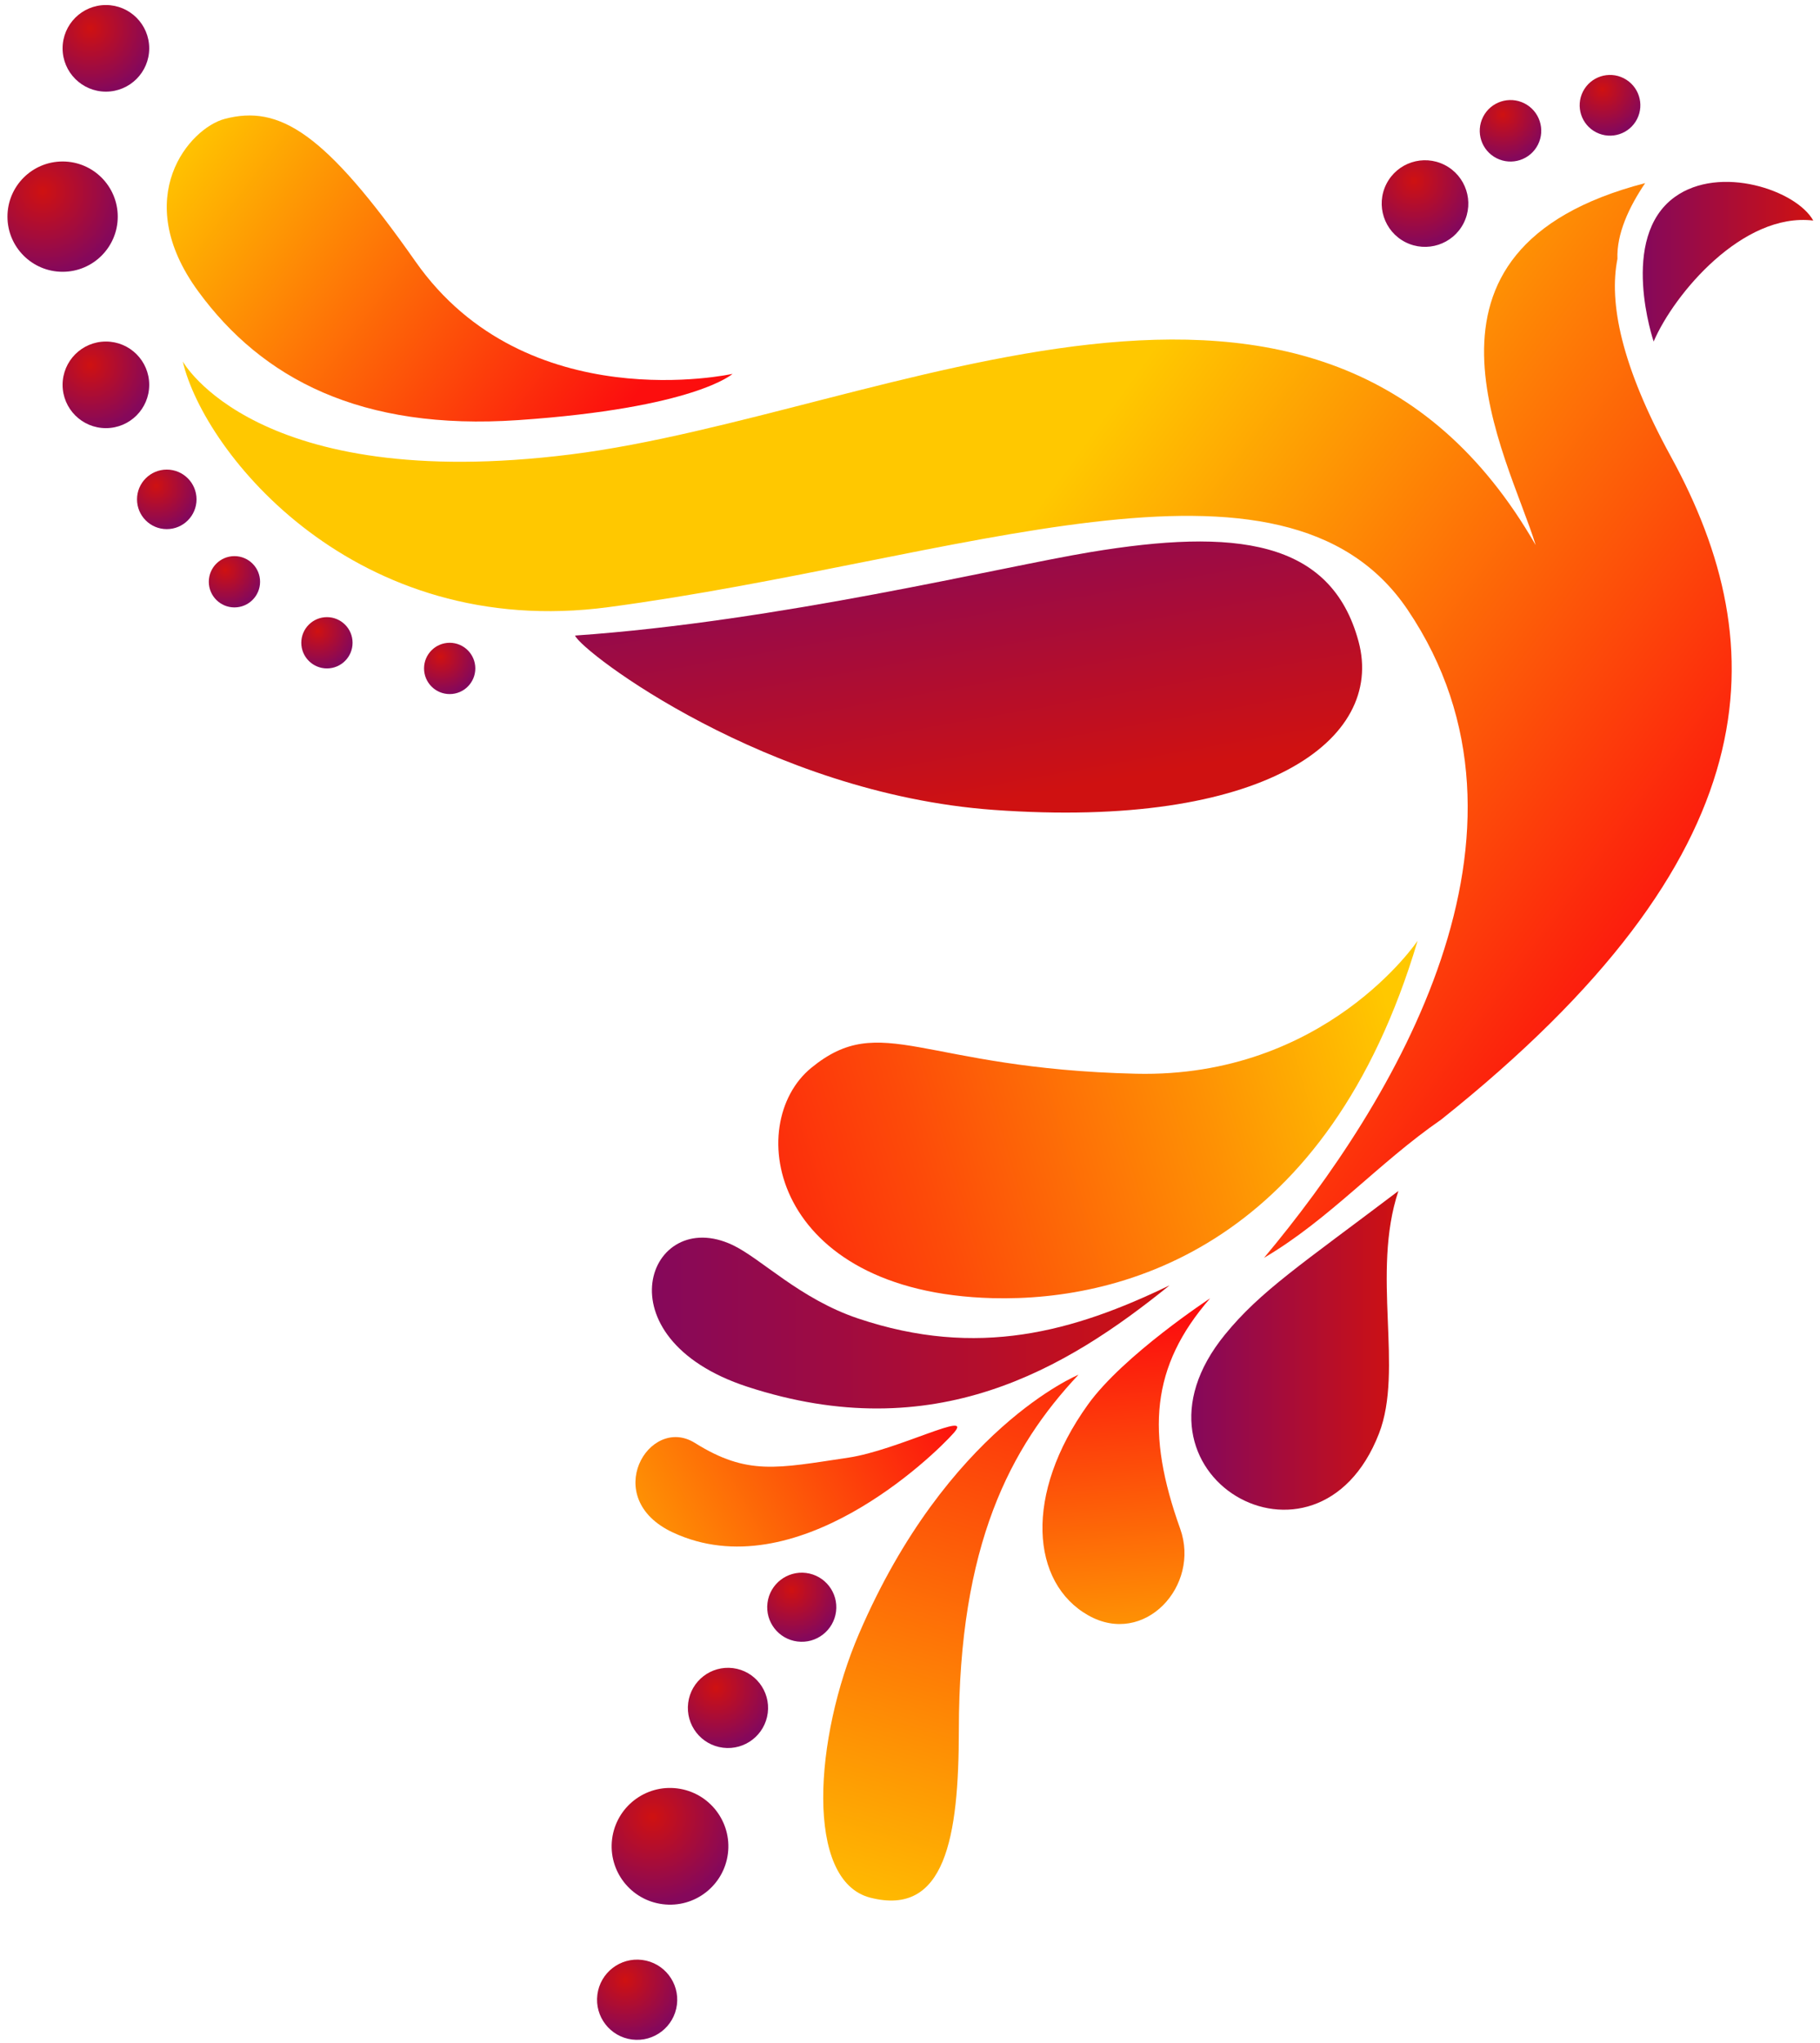 <svg width="229" height="257" viewBox="0 0 229 257" fill="none" xmlns="http://www.w3.org/2000/svg">
<path d="M72.357 79.959C73.1 81.942 96.518 99.836 125.038 101.894C158.971 104.345 174.283 93.121 170.938 80.703C167.468 67.833 155.326 66.457 137.22 69.459C125.825 71.347 97.929 78.186 72.357 79.959Z" fill="url(#paint0_linear_10_2113)"/>
<path d="M178.367 118.365C178.367 118.365 166.785 135.642 142.944 135.086C115.937 134.454 110.935 127.097 102.081 134.342C93.454 141.398 97.004 162.576 124.868 163.32C141.821 163.771 167.103 156.251 178.367 118.365Z" fill="url(#paint1_linear_10_2113)"/>
<path d="M28.272 14.96C23.866 16.121 16.303 24.822 24.927 36.634C32.976 47.654 45.403 54.204 65.178 52.856C87.469 51.336 92.174 47.036 92.174 47.036C92.174 47.036 66.242 52.794 52.295 32.925C40.904 16.694 35.184 13.138 28.272 14.96Z" fill="url(#paint2_linear_10_2113)"/>
<path d="M208.069 42.967C208.069 42.967 203.63 29.915 210.724 24.786C216.402 20.68 226.036 23.941 228.15 27.747C219.271 26.69 210.632 36.988 208.069 42.967Z" fill="url(#paint3_linear_10_2113)"/>
<path d="M92.173 156.634C95.772 158.335 100.61 163.402 107.961 165.875C123.01 170.936 135.084 167.547 147.158 161.71C134.155 172.236 117.597 182.164 94.031 174.465C75.269 168.336 81.562 151.614 92.173 156.634Z" fill="url(#paint4_linear_10_2113)"/>
<path d="M152.265 163.34C152.265 163.34 141.325 170.52 136.884 176.715C128.801 187.984 129.716 199.159 136.94 203.233C143.999 207.212 151.065 199.513 148.498 192.338C144.187 180.291 144.788 171.918 152.265 163.34Z" fill="url(#paint5_linear_10_2113)"/>
<path d="M135.7 172.957C135.7 172.957 119.168 179.732 108.08 205.548C102.46 218.62 101.23 236.629 109.506 238.747C118.922 241.157 120.641 231.204 120.646 217.671C120.657 194.346 127.097 182.107 135.7 172.957Z" fill="url(#paint6_linear_10_2113)"/>
<path d="M87.436 181.536C81.671 177.936 75.411 188.486 84.67 192.802C100.077 199.979 117.442 183.184 120.003 180.281C122.623 177.304 112.933 182.46 106.747 183.386C97.772 184.725 94.056 185.673 87.436 181.536Z" fill="url(#paint7_linear_10_2113)"/>
<path d="M177.118 76.719C196.058 104.801 175.349 138.78 159.044 158.249C159.044 158.249 159.046 158.249 159.046 158.248C167.272 153.409 173.414 146.327 181.339 140.852C222.95 107.67 223.432 81.538 210.236 57.436C203.954 45.965 202.426 38.047 203.513 32.571C203.397 29.429 204.946 26.079 207.001 23.037C174.809 31.396 189.74 57.222 193.227 68.582C166.105 21.397 111.417 52.222 71.787 57.175C32.157 62.13 22.994 45.473 22.994 45.473C25.718 57.052 44.724 80.632 76.57 76.383C120.579 70.511 161.522 53.597 177.118 76.719Z" fill="url(#paint8_linear_10_2113)"/>
<path d="M154.127 167.906C139.821 185.438 165.713 200.405 173.507 180.36C176.646 172.286 172.503 160.234 175.953 149.836C163.716 159.098 158.604 162.419 154.127 167.906Z" fill="url(#paint9_linear_10_2113)"/>
<path d="M176.836 30.469C179.517 31.829 182.798 30.759 184.161 28.076C185.521 25.392 184.449 22.113 181.768 20.751C179.084 19.39 175.804 20.46 174.441 23.144C173.082 25.826 174.153 29.107 176.836 30.469Z" fill="url(#paint10_radial_10_2113)"/>
<path d="M188.308 19.906C190.212 20.873 192.542 20.113 193.508 18.207C194.475 16.303 193.716 13.973 191.811 13.006C189.905 12.039 187.573 12.799 186.607 14.706C185.64 16.61 186.401 18.941 188.308 19.906Z" fill="url(#paint11_radial_10_2113)"/>
<path d="M18.775 48.417C18.775 51.425 16.335 53.865 13.326 53.865C10.318 53.865 7.877 51.425 7.877 48.417C7.877 45.406 10.318 42.969 13.326 42.969C16.335 42.969 18.775 45.406 18.775 48.417Z" fill="url(#paint12_radial_10_2113)"/>
<path d="M18.775 6.082C18.775 9.091 16.335 11.53 13.326 11.53C10.318 11.53 7.877 9.091 7.877 6.082C7.877 3.071 10.318 0.633 13.326 0.633C16.335 0.633 18.775 3.071 18.775 6.082Z" fill="url(#paint13_radial_10_2113)"/>
<path d="M14.815 27.257C14.815 31.087 11.71 34.194 7.88 34.194C4.046 34.194 0.939 31.087 0.939 27.257C0.939 23.424 4.046 20.316 7.88 20.316C11.71 20.317 14.815 23.425 14.815 27.257Z" fill="url(#paint14_radial_10_2113)"/>
<path d="M24.728 62.825C24.728 64.893 23.052 66.57 20.985 66.57C18.917 66.57 17.24 64.893 17.24 62.825C17.24 60.757 18.917 59.08 20.985 59.08C23.052 59.08 24.728 60.757 24.728 62.825Z" fill="url(#paint15_radial_10_2113)"/>
<path d="M32.723 73.194C32.723 74.973 31.279 76.419 29.497 76.419C27.716 76.419 26.273 74.973 26.273 73.194C26.273 71.413 27.716 69.967 29.497 69.967C31.279 69.967 32.723 71.413 32.723 73.194Z" fill="url(#paint16_radial_10_2113)"/>
<path d="M44.362 80.868C44.362 82.65 42.918 84.094 41.137 84.094C39.355 84.094 37.91 82.65 37.91 80.868C37.91 79.089 39.355 77.643 41.137 77.643C42.918 77.643 44.362 79.089 44.362 80.868Z" fill="url(#paint17_radial_10_2113)"/>
<path d="M59.806 84.095C59.806 85.878 58.361 87.322 56.58 87.322C54.798 87.322 53.355 85.878 53.355 84.095C53.355 82.314 54.798 80.869 56.58 80.869C58.361 80.869 59.806 82.314 59.806 84.095Z" fill="url(#paint18_radial_10_2113)"/>
<path d="M91.588 233.208C91.077 237.233 87.401 240.08 83.382 239.567C79.356 239.06 76.509 235.382 77.018 231.361C77.529 227.34 81.204 224.488 85.227 225.001C89.246 225.512 92.096 229.184 91.588 233.208Z" fill="url(#paint19_radial_10_2113)"/>
<path d="M96.602 215.508C96.25 218.273 93.724 220.231 90.962 219.879C88.196 219.53 86.241 217.003 86.591 214.239C86.94 211.476 89.465 209.519 92.231 209.866C94.993 210.218 96.952 212.744 96.602 215.508Z" fill="url(#paint20_radial_10_2113)"/>
<path d="M85.172 252.22C84.821 254.984 82.296 256.943 79.532 256.592C76.767 256.243 74.811 253.716 75.164 250.952C75.511 248.189 78.037 246.228 80.803 246.58C83.567 246.931 85.522 249.459 85.172 252.22Z" fill="url(#paint21_radial_10_2113)"/>
<path d="M105.194 202.753C104.889 205.133 102.715 206.822 100.334 206.517C97.952 206.218 96.266 204.042 96.568 201.661C96.869 199.279 99.046 197.594 101.427 197.894C103.81 198.196 105.495 200.373 105.194 202.753Z" fill="url(#paint22_radial_10_2113)"/>
<path d="M200.849 16.654C202.73 17.608 205.029 16.858 205.983 14.977C206.938 13.096 206.187 10.799 204.306 9.844C202.427 8.889 200.128 9.641 199.173 11.521C198.221 13.402 198.97 15.7 200.849 16.654Z" fill="url(#paint23_radial_10_2113)"/>
<defs>
<linearGradient id="paint0_linear_10_2113" x1="118.612" y1="62.978" x2="125.3" y2="100.875" gradientUnits="userSpaceOnUse">
<stop stop-color="#85085B"/>
<stop offset="1" stop-color="#CF1111"/>
</linearGradient>
<linearGradient id="paint1_linear_10_2113" x1="175.983" y1="131.32" x2="79.001" y2="159.476" gradientUnits="userSpaceOnUse">
<stop stop-color="#FFC800"/>
<stop offset="0.256" stop-color="#FE9104"/>
<stop offset="0.613" stop-color="#FD4B09"/>
<stop offset="0.87" stop-color="#FC1F0D"/>
<stop offset="1" stop-color="#FC0E0E"/>
</linearGradient>
<linearGradient id="paint2_linear_10_2113" x1="11.565" y1="7.419" x2="75.468" y2="55.718" gradientUnits="userSpaceOnUse">
<stop offset="0.176" stop-color="#FFC800"/>
<stop offset="1" stop-color="#FC0E0E"/>
</linearGradient>
<linearGradient id="paint3_linear_10_2113" x1="206.697" y1="32.925" x2="228.15" y2="32.925" gradientUnits="userSpaceOnUse">
<stop stop-color="#85085B"/>
<stop offset="1" stop-color="#CF1111"/>
</linearGradient>
<linearGradient id="paint4_linear_10_2113" x1="82.025" y1="166.454" x2="147.158" y2="166.454" gradientUnits="userSpaceOnUse">
<stop stop-color="#85085B"/>
<stop offset="1" stop-color="#CF1111"/>
</linearGradient>
<linearGradient id="paint5_linear_10_2113" x1="147.482" y1="251.161" x2="140.794" y2="166.456" gradientUnits="userSpaceOnUse">
<stop offset="0.369" stop-color="#FFC800"/>
<stop offset="1" stop-color="#FC0E0E"/>
</linearGradient>
<linearGradient id="paint6_linear_10_2113" x1="100.274" y1="263.828" x2="131.482" y2="157.572" gradientUnits="userSpaceOnUse">
<stop offset="0.176" stop-color="#FFC800"/>
<stop offset="1" stop-color="#FC0E0E"/>
</linearGradient>
<linearGradient id="paint7_linear_10_2113" x1="55.974" y1="206.762" x2="118.39" y2="173.324" gradientUnits="userSpaceOnUse">
<stop offset="0.176" stop-color="#FFC800"/>
<stop offset="1" stop-color="#FC0E0E"/>
</linearGradient>
<linearGradient id="paint8_linear_10_2113" x1="118.798" y1="43.813" x2="216.496" y2="115.051" gradientUnits="userSpaceOnUse">
<stop offset="0.176" stop-color="#FFC800"/>
<stop offset="1" stop-color="#FC0E0E"/>
</linearGradient>
<linearGradient id="paint9_linear_10_2113" x1="149.892" y1="169.887" x2="175.952" y2="169.887" gradientUnits="userSpaceOnUse">
<stop stop-color="#85085B"/>
<stop offset="1" stop-color="#CF1111"/>
</linearGradient>
<radialGradient id="paint10_radial_10_2113" cx="0" cy="0" r="1" gradientUnits="userSpaceOnUse" gradientTransform="translate(177.944 22.727) rotate(116.911) scale(7.965 7.965)">
<stop stop-color="#CF1111"/>
<stop offset="1" stop-color="#85085B"/>
</radialGradient>
<radialGradient id="paint11_radial_10_2113" cx="0" cy="0" r="1" gradientUnits="userSpaceOnUse" gradientTransform="translate(189.095 14.408) rotate(116.911) scale(5.655 5.655)">
<stop stop-color="#CF1111"/>
<stop offset="1" stop-color="#85085B"/>
</radialGradient>
<radialGradient id="paint12_radial_10_2113" cx="0" cy="0" r="1" gradientUnits="userSpaceOnUse" gradientTransform="translate(11.37 45.902) scale(7.964)">
<stop stop-color="#CF1111"/>
<stop offset="1" stop-color="#85085B"/>
</radialGradient>
<radialGradient id="paint13_radial_10_2113" cx="0" cy="0" r="1" gradientUnits="userSpaceOnUse" gradientTransform="translate(11.37 3.567) scale(7.964)">
<stop stop-color="#CF1111"/>
<stop offset="1" stop-color="#85085B"/>
</radialGradient>
<radialGradient id="paint14_radial_10_2113" cx="0" cy="0" r="1" gradientUnits="userSpaceOnUse" gradientTransform="translate(5.386 24.053) scale(10.14)">
<stop stop-color="#CF1111"/>
<stop offset="1" stop-color="#85085B"/>
</radialGradient>
<radialGradient id="paint15_radial_10_2113" cx="0" cy="0" r="1" gradientUnits="userSpaceOnUse" gradientTransform="translate(19.64 61.097) scale(5.472 5.472)">
<stop stop-color="#CF1111"/>
<stop offset="1" stop-color="#85085B"/>
</radialGradient>
<radialGradient id="paint16_radial_10_2113" cx="0" cy="0" r="1" gradientUnits="userSpaceOnUse" gradientTransform="translate(28.34 71.704) scale(4.714 4.714)">
<stop stop-color="#CF1111"/>
<stop offset="1" stop-color="#85085B"/>
</radialGradient>
<radialGradient id="paint17_radial_10_2113" cx="0" cy="0" r="1" gradientUnits="userSpaceOnUse" gradientTransform="translate(39.978 79.38) scale(4.715 4.715)">
<stop stop-color="#CF1111"/>
<stop offset="1" stop-color="#85085B"/>
</radialGradient>
<radialGradient id="paint18_radial_10_2113" cx="0" cy="0" r="1" gradientUnits="userSpaceOnUse" gradientTransform="translate(55.422 82.607) scale(4.715 4.715)">
<stop stop-color="#CF1111"/>
<stop offset="1" stop-color="#85085B"/>
</radialGradient>
<radialGradient id="paint19_radial_10_2113" cx="0" cy="0" r="1" gradientUnits="userSpaceOnUse" gradientTransform="translate(82.113 228.591) rotate(7.227) scale(10.731 10.731)">
<stop stop-color="#CF1111"/>
<stop offset="1" stop-color="#85085B"/>
</radialGradient>
<radialGradient id="paint20_radial_10_2113" cx="0" cy="0" r="1" gradientUnits="userSpaceOnUse" gradientTransform="translate(90.093 212.334) rotate(7.227) scale(7.375 7.375)">
<stop stop-color="#CF1111"/>
<stop offset="1" stop-color="#85085B"/>
</radialGradient>
<radialGradient id="paint21_radial_10_2113" cx="0" cy="0" r="1" gradientUnits="userSpaceOnUse" gradientTransform="translate(78.665 249.048) rotate(7.227) scale(7.374 7.374)">
<stop stop-color="#CF1111"/>
<stop offset="1" stop-color="#85085B"/>
</radialGradient>
<radialGradient id="paint22_radial_10_2113" cx="0" cy="0" r="1" gradientUnits="userSpaceOnUse" gradientTransform="translate(99.585 200.019) rotate(7.227) scale(6.353 6.353)">
<stop stop-color="#CF1111"/>
<stop offset="1" stop-color="#85085B"/>
</radialGradient>
<radialGradient id="paint23_radial_10_2113" cx="0" cy="0" r="1" gradientUnits="userSpaceOnUse" gradientTransform="translate(201.627 11.229) rotate(116.911) scale(5.581 5.581)">
<stop stop-color="#CF1111"/>
<stop offset="1" stop-color="#85085B"/>
</radialGradient>
</defs>
</svg>
